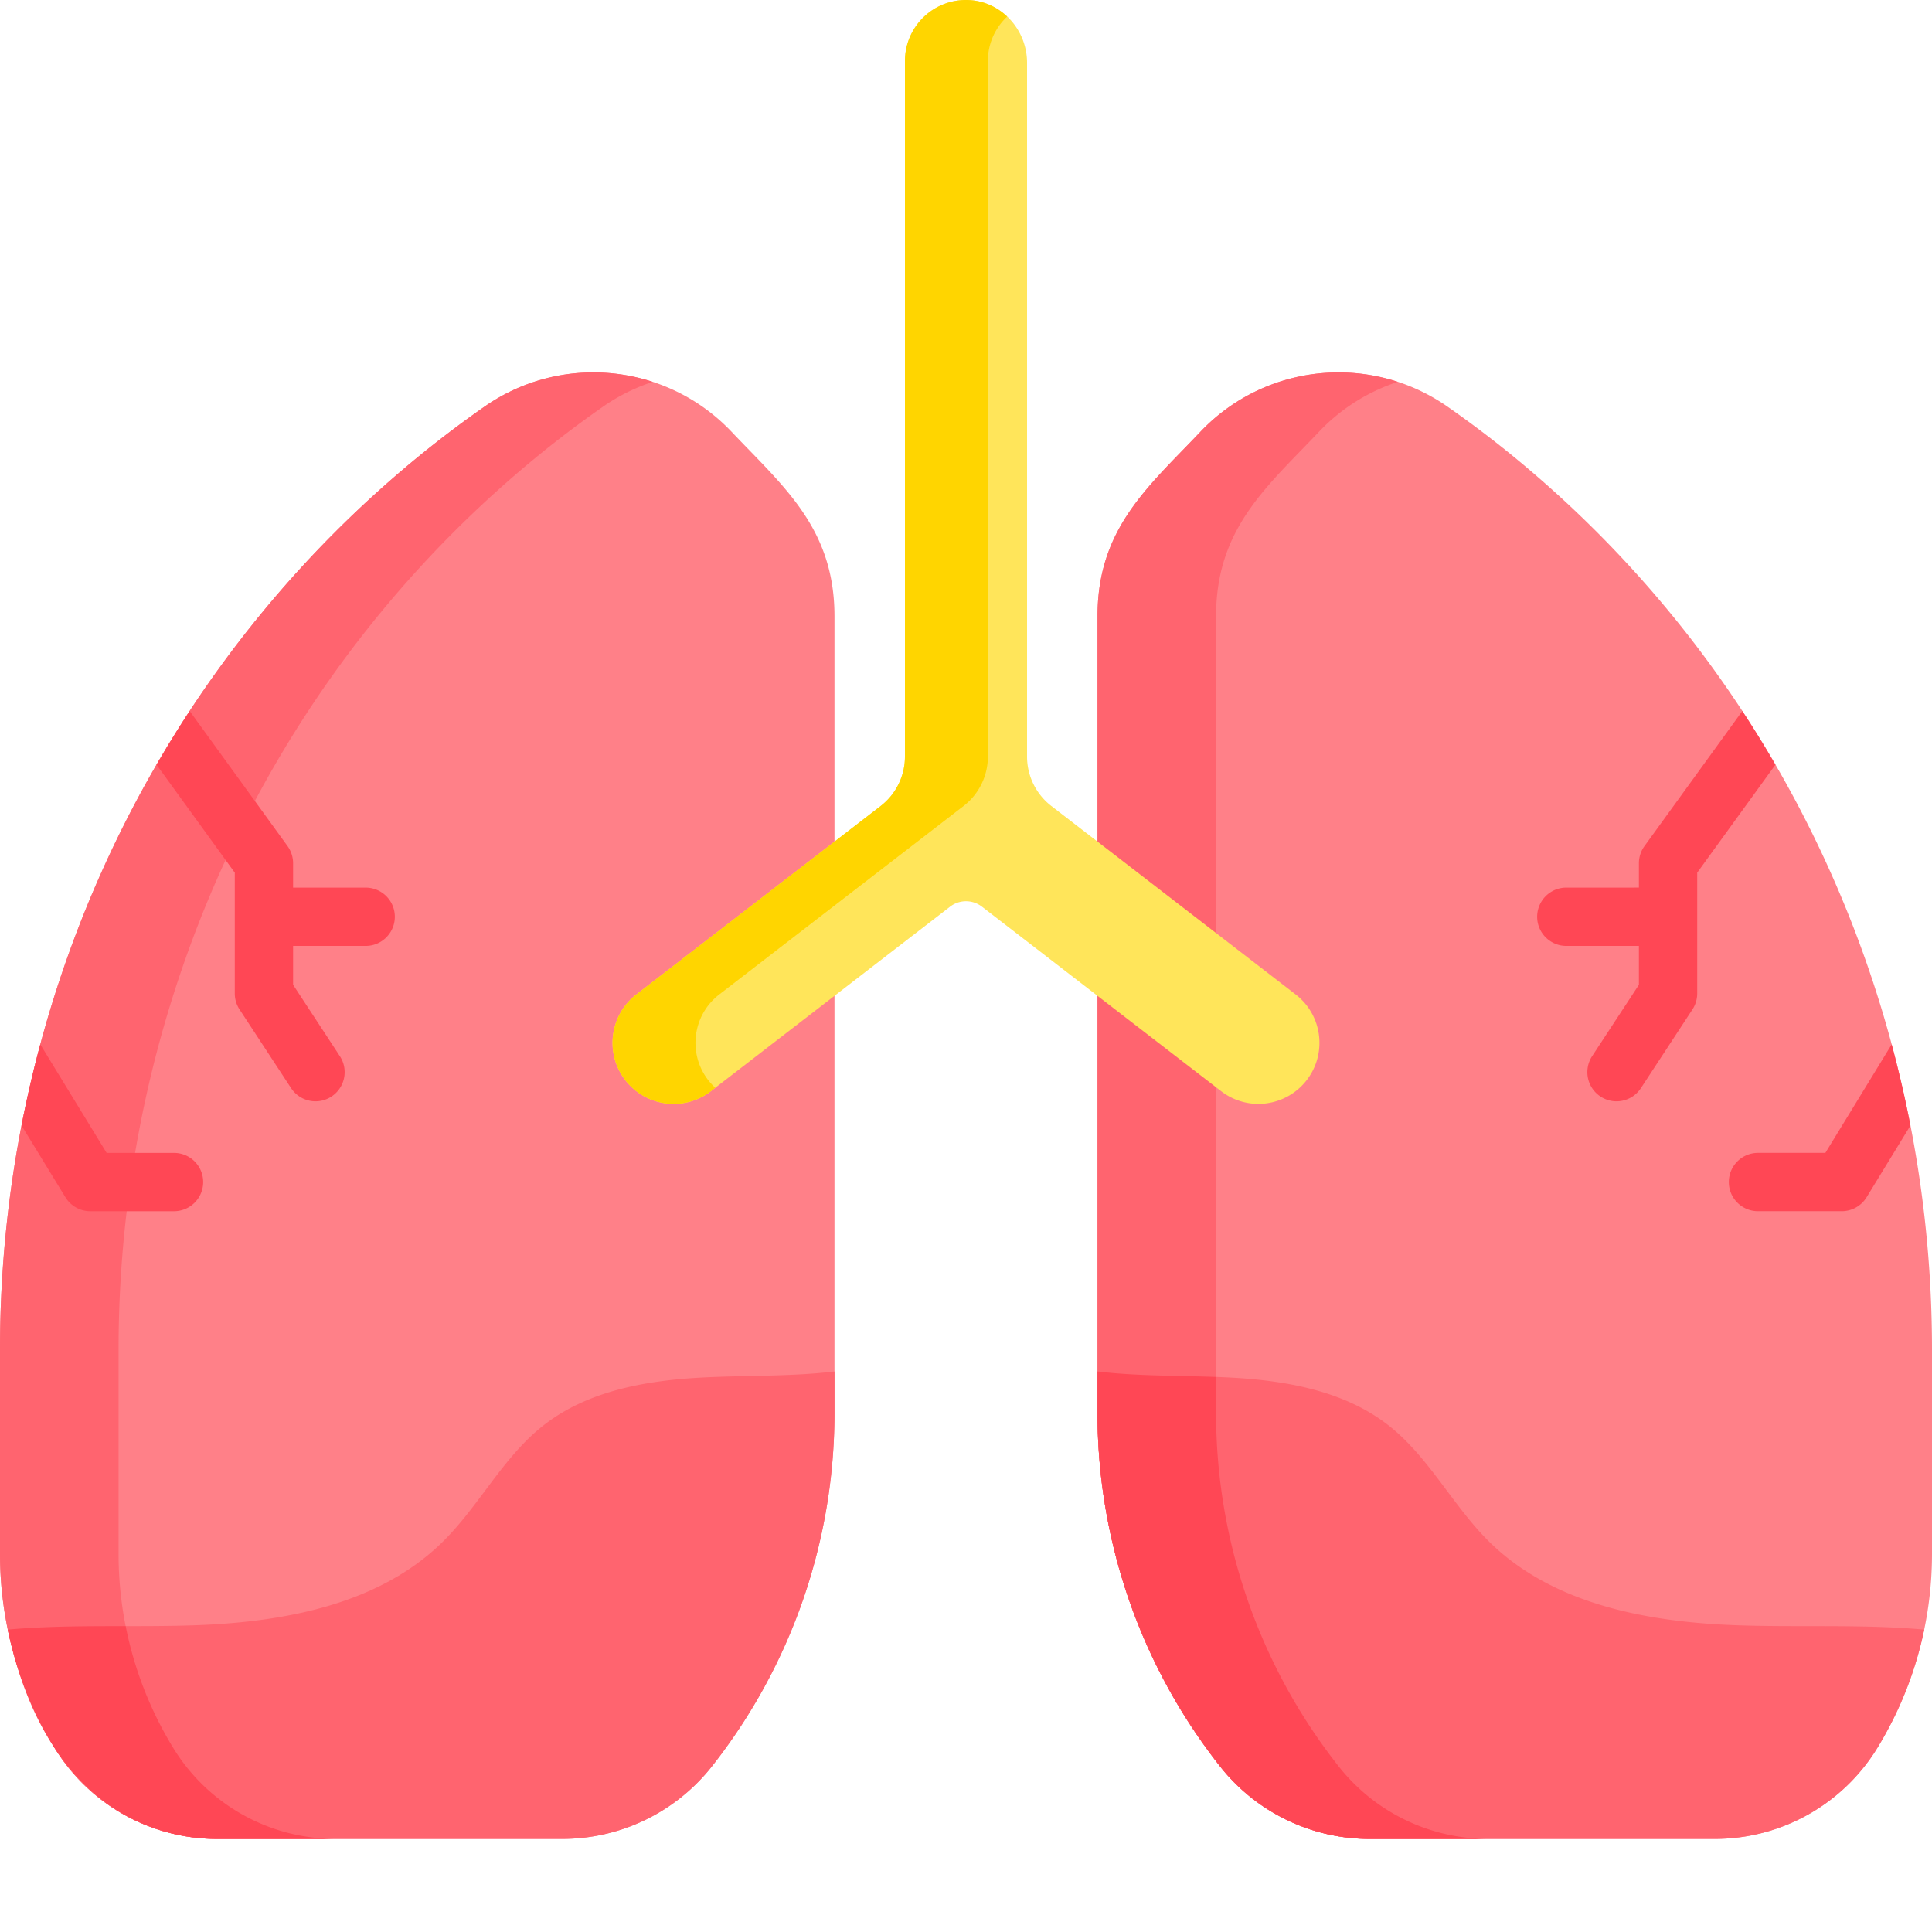 <svg xmlns="http://www.w3.org/2000/svg" version="1.1" xmlns:xlink="http://www.w3.org/1999/xlink" width="512" height="512" x="0" y="0" viewBox="0 0 512 512" style="enable-background:new 0 0 512 512" xml:space="preserve" class=""><g><path fill="#ff8088" d="M193.91 114.457c-17.16-18.125-44.996-20.973-65.48-6.719a286.347 286.347 0 0 0-22.106 17.078C38.32 182.77 0 268.273 0 357.625v54.2a98.408 98.408 0 0 0 14.484 51.394 50.44 50.44 0 0 0 43.028 24.11h91.527a50.451 50.451 0 0 0 39.625-19.22 151.364 151.364 0 0 0 32.484-93.695V163.32c.004-23.32-13.472-34.324-27.238-48.863zm0 0" opacity="1" data-original="#ff8088" class=""></path><path fill="#ff646f" d="M45.902 463.219a98.44 98.44 0 0 1-14.48-51.395v-54.199c0-89.352 38.316-174.855 106.324-232.809a284.852 284.852 0 0 1 22.106-17.078 50.404 50.404 0 0 1 13.136-6.535c-14.636-4.789-31.168-2.781-44.558 6.535a286.347 286.347 0 0 0-22.106 17.078C38.32 182.77 0 268.273 0 357.625v54.2a98.408 98.408 0 0 0 14.484 51.394 50.44 50.44 0 0 0 43.028 24.11h31.422a50.451 50.451 0 0 1-43.032-24.11zm0 0" opacity="1" data-original="#ff646f"></path><path fill="#ff8088" d="M405.676 124.816a284.851 284.851 0 0 0-22.106-17.078c-20.484-14.258-48.32-11.406-65.48 6.715-13.766 14.543-27.238 25.547-27.238 48.867v211.094a151.364 151.364 0 0 0 32.484 93.695 50.457 50.457 0 0 0 39.625 19.22h91.527a50.451 50.451 0 0 0 43.032-24.11A98.44 98.44 0 0 0 512 411.824v-54.199c0-89.352-38.32-174.855-106.324-232.809zm0 0" opacity="1" data-original="#ff8088" class=""></path><path fill="#ff646f" d="M354.758 468.11a151.368 151.368 0 0 1-32.488-93.696V163.32c0-23.316 13.476-34.324 27.242-48.863a50.257 50.257 0 0 1 20.922-13.254c-18.137-5.937-38.641-1.219-52.344 13.254-13.766 14.54-27.238 25.547-27.238 48.863v211.094a151.364 151.364 0 0 0 32.484 93.695 50.457 50.457 0 0 0 39.625 19.22h31.422a50.451 50.451 0 0 1-39.625-19.22zm0 0" opacity="1" data-original="#ff646f"></path><path fill="#ffe55a" d="m343.367 263.547-64.742-49.942a16.552 16.552 0 0 1-6.445-13.109V16.636c0-8.714-6.696-16.21-15.399-16.616-9.289-.438-16.96 6.964-16.96 16.16v184.316a16.56 16.56 0 0 1-6.442 13.11l-64.746 49.94c-7.074 5.458-8.387 15.618-2.93 22.692 5.457 7.078 15.621 8.387 22.695 2.93l63.38-48.89a6.917 6.917 0 0 1 8.445 0l63.382 48.89c7.079 5.46 17.239 4.145 22.692-2.93 5.457-7.074 4.144-17.234-2.93-22.691zm0 0" opacity="1" data-original="#ffe55a"></path><path fill="#ffd500" d="M187.68 286.238c-5.457-7.074-4.145-17.234 2.93-22.691l64.742-49.942a16.552 16.552 0 0 0 6.445-13.109V16.18c0-4.653 1.969-8.844 5.113-11.793-2.68-2.54-6.195-4.184-10.129-4.367-9.293-.438-16.96 6.964-16.96 16.16v184.316c0 5.133-2.383 9.973-6.446 13.11l-64.742 49.94c-7.074 5.458-8.387 15.618-2.93 22.692 5.457 7.078 15.617 8.387 22.692 2.93l1.167-.898a16.683 16.683 0 0 1-1.882-2.032zm0 0" opacity="1" data-original="#ffd500"></path><g fill="#ff4755"><path d="M461.73 188.438 435.8 224.23a7.714 7.714 0 0 0-1.472 4.532v6.465H415.09a7.726 7.726 0 1 0 0 15.453h19.238v10.293l-12.398 18.922a7.73 7.73 0 0 0 2.226 10.699 7.732 7.732 0 0 0 10.7-2.227l13.66-20.855a7.73 7.73 0 0 0 1.265-4.235v-32.011l20.727-28.606a304.281 304.281 0 0 0-8.778-14.223zM501.316 276.781l-17.574 28.746h-17.855c-4.27 0-7.727 3.461-7.727 7.727s3.457 7.726 7.727 7.726h22.191a7.73 7.73 0 0 0 6.594-3.695l11.613-19.004a312.944 312.944 0 0 0-4.969-21.5zM63.48 267.512l13.665 20.855a7.73 7.73 0 0 0 10.699 2.227c3.566-2.34 4.566-7.13 2.226-10.696l-12.398-18.925V250.68H96.91a7.725 7.725 0 1 0 0-15.45H77.672v-6.464a7.749 7.749 0 0 0-1.469-4.536l-25.93-35.789a300.332 300.332 0 0 0-8.78 14.223l20.726 28.606v32.011c0 1.504.437 2.973 1.261 4.23zM17.332 317.285a7.723 7.723 0 0 0 6.594 3.7h22.191a7.726 7.726 0 1 0 0-15.453h-17.86l-17.573-28.75a312.524 312.524 0 0 0-4.97 21.503zm0 0" fill="#ff4755" opacity="1" data-original="#ff4755"></path></g><path fill="#ff646f" d="M460.816 430.73c-23.765-.785-49.109-5.41-66.078-22.074-9.695-9.527-15.937-22.351-26.601-30.785-11.782-9.316-27.438-12.05-42.442-12.82-11.605-.594-23.351-.219-34.847-1.598v10.961a151.368 151.368 0 0 0 32.488 93.695 50.451 50.451 0 0 0 39.625 19.22h91.527a50.445 50.445 0 0 0 43.028-24.106 98.423 98.423 0 0 0 12.421-31.36c-16.21-1.453-32.78-.593-49.12-1.133zm0 0" opacity="1" data-original="#ff646f"></path><path fill="#ff4755" d="M394.379 487.328a50.444 50.444 0 0 1-39.621-19.219 151.368 151.368 0 0 1-32.488-93.695v-9.504c-10.489-.39-21.055-.215-31.422-1.46v10.964a151.48 151.48 0 0 0 32.488 93.695c9.59 12.168 24.305 19.22 39.621 19.22zm0 0" opacity="1" data-original="#ff4755"></path><path fill="#ff646f" d="M51.184 430.73c23.765-.785 49.109-5.41 66.078-22.074 9.695-9.527 15.937-22.351 26.601-30.785 11.782-9.316 27.438-12.05 42.442-12.82 11.605-.594 23.351-.219 34.847-1.598v10.961a151.368 151.368 0 0 1-32.488 93.695 50.451 50.451 0 0 1-39.625 19.22H57.512a50.445 50.445 0 0 1-43.028-24.106 98.423 98.423 0 0 1-12.421-31.36c16.21-1.453 32.78-.593 49.12-1.133zm0 0" opacity="1" data-original="#ff646f"></path><path fill="#ff4755" d="M88.934 487.328a50.44 50.44 0 0 1-43.028-24.11 98.337 98.337 0 0 1-12.597-32.277c-10.457.008-20.922-.003-31.246.922 4.496 21.61 15.19 42.657 35.64 51.39a50.378 50.378 0 0 0 19.809 4.075zm0 0" opacity="1" data-original="#ff4755"></path></g></svg>